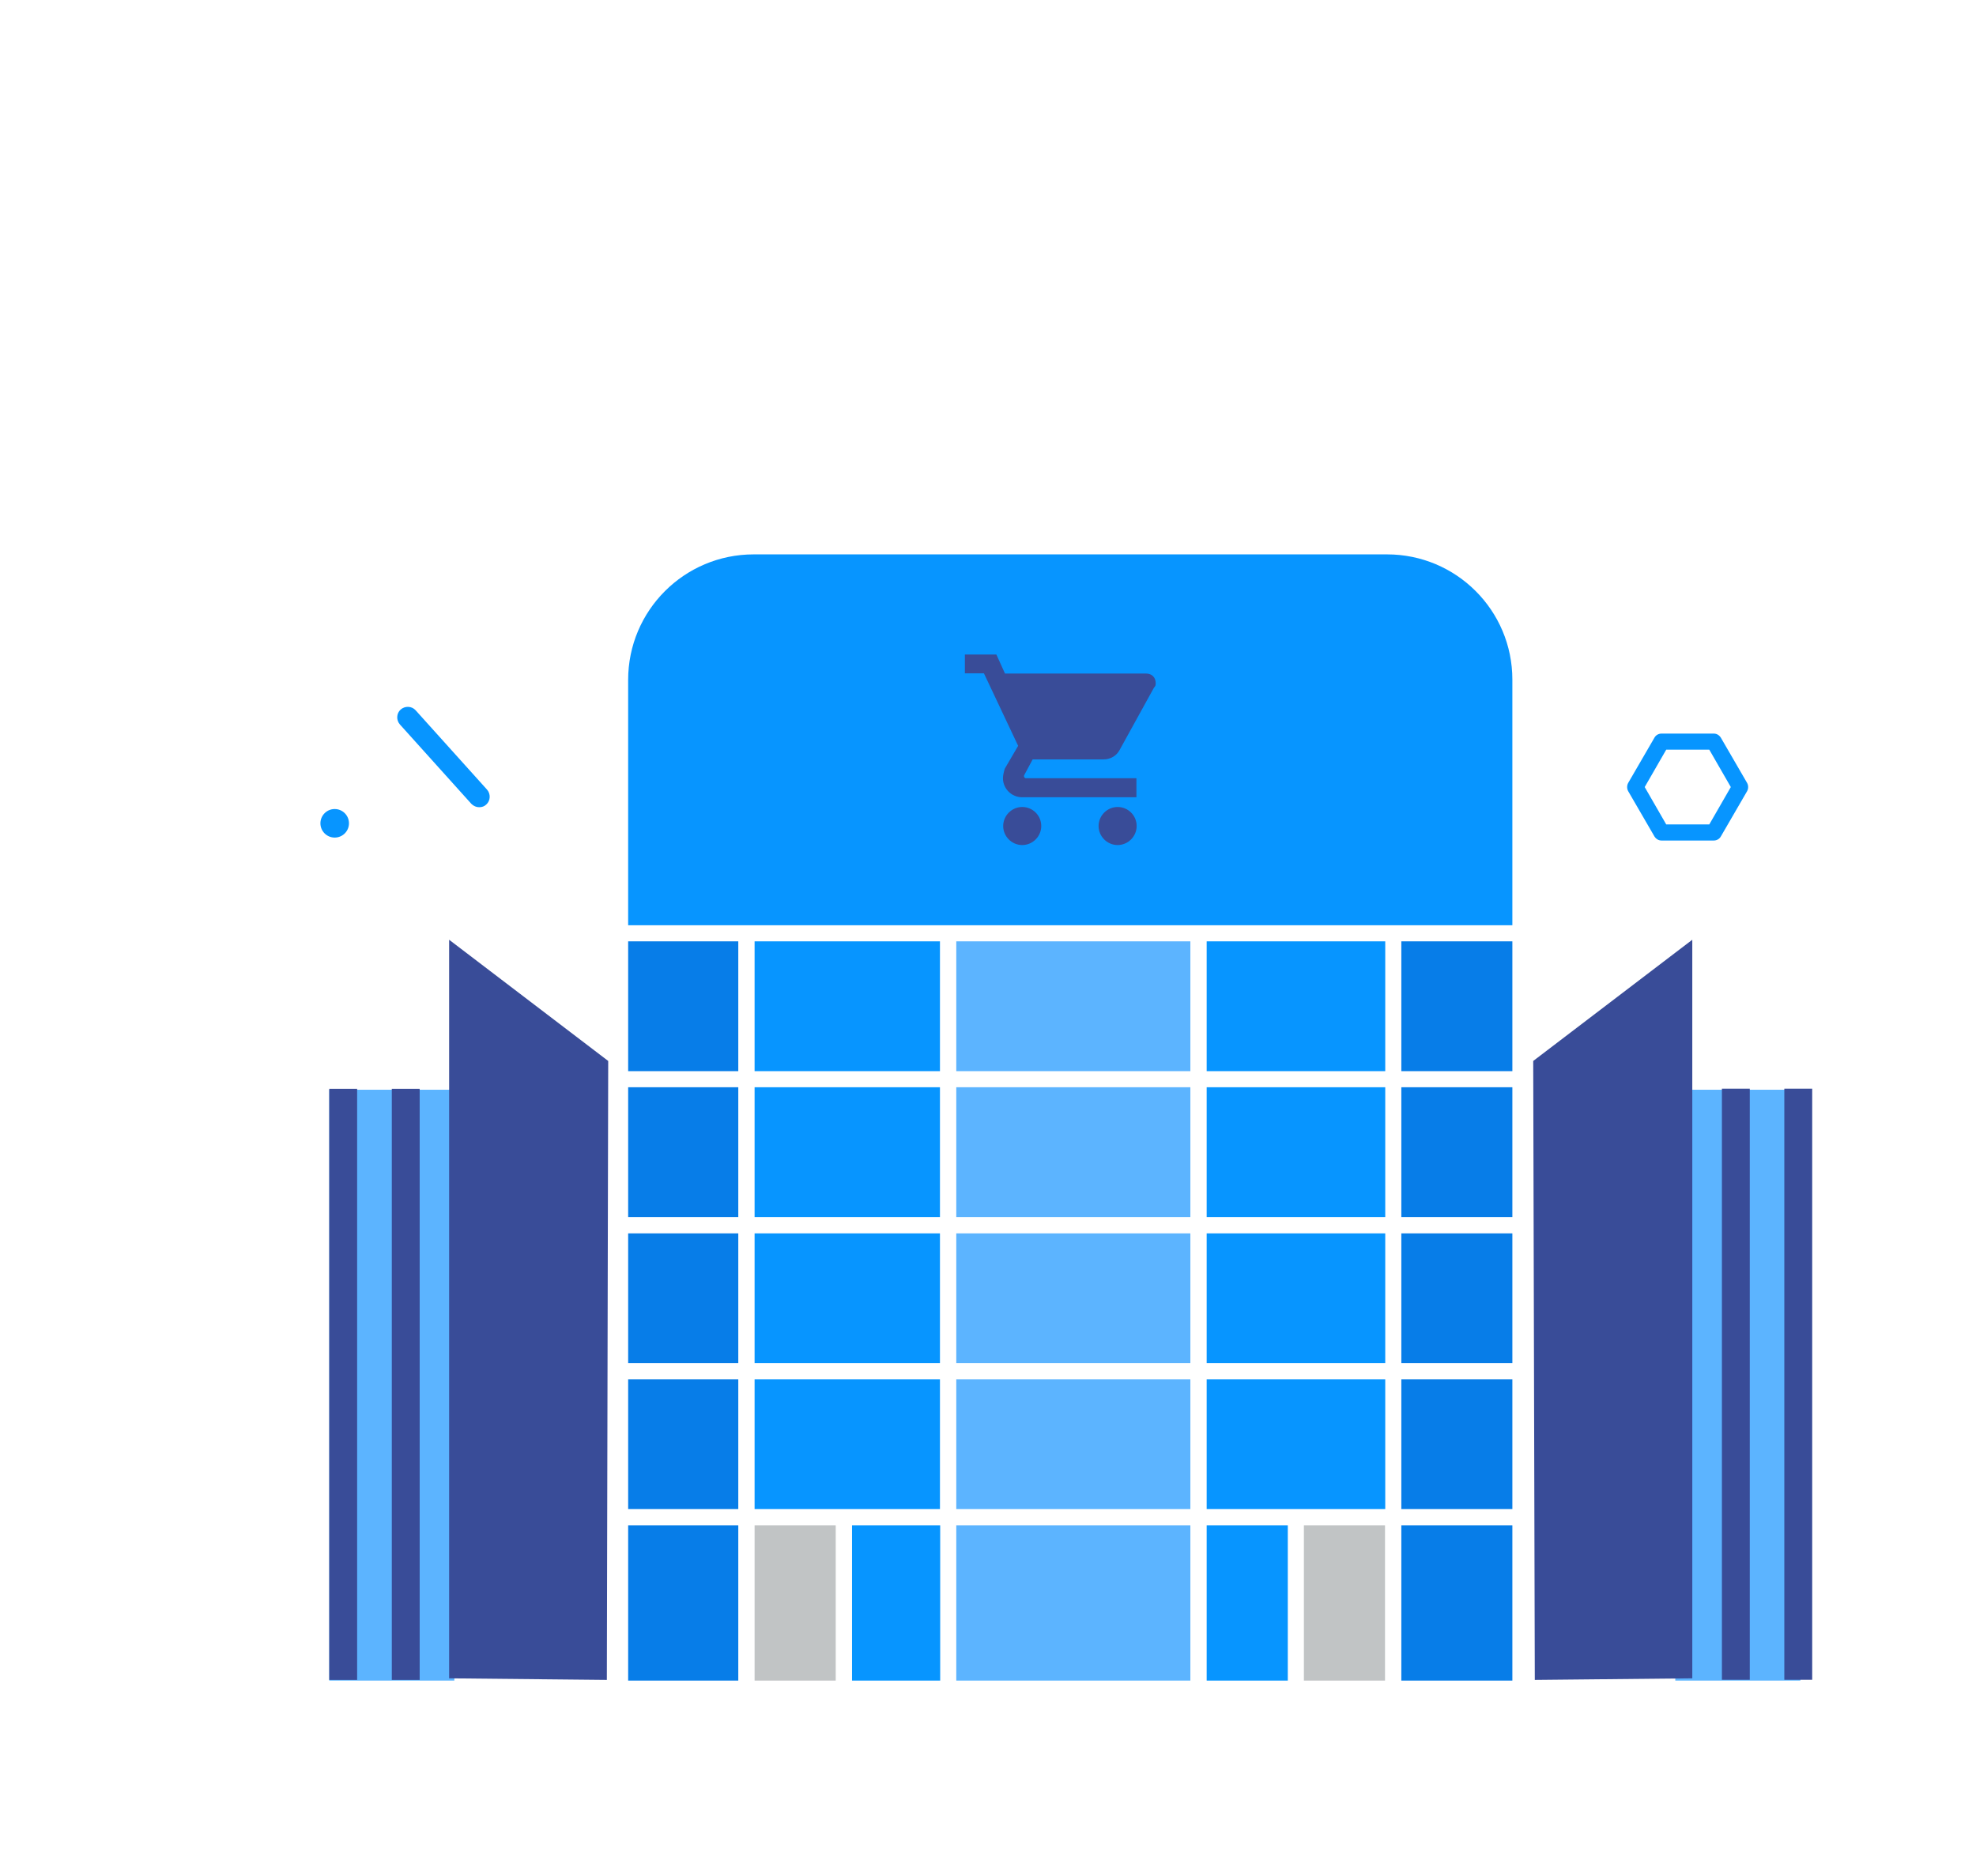 <?xml version="1.0" encoding="utf-8"?>
<!-- Generator: Adobe Illustrator 22.1.0, SVG Export Plug-In . SVG Version: 6.00 Build 0)  -->
<svg version="1.1" id="Capa_1" xmlns="http://www.w3.org/2000/svg" xmlns:xlink="http://www.w3.org/1999/xlink" x="0px" y="0px"
	 viewBox="0 0 872 828" style="enable-background:new 0 0 872 828;" xml:space="preserve">
<style type="text/css">
	.st0{fill:#5CB4FF;}
	.st1{fill:#E5E9EA;}
	.st2{fill:#C1C4C5;}
	.st3{fill:#0795FF;}
	.st4{fill:#394C98;}
	.st5{fill:#E0E0E0;}
	.st6{fill:#EEEEEE;}
	.st7{fill:#0783DE;}
	.st8{fill:none;stroke:#E5E9EA;stroke-width:4;stroke-miterlimit:10;}
	.st9{fill:#077DE8;}
	.st10{opacity:0.45;fill:#94A3BB;}
	.st11{fill:#DEDEDF;}
	.st12{fill:#88BDE7;}
	.st13{fill:#0782D7;}
	.st14{opacity:0.63;}
	.st15{fill:#94A3BB;}
	.st16{opacity:0.32;}
	.st17{clip-path:url(#SVGID_2_);}
	.st18{clip-path:url(#SVGID_4_);}
	.st19{fill:url(#XMLID_6_);}
	.st20{fill:url(#XMLID_7_);}
	.st21{fill:url(#XMLID_11_);}
	.st22{fill:#2B6CD7;}
	.st23{fill:#64C7F3;}
	.st24{fill:#6D6D6C;}
	.st25{fill:#076CD4;}
</style>
<rect x="145.3" y="481" class="st0" width="55.2" height="260.8"/>
<rect x="739.3" y="481" class="st0" width="55.2" height="260.8"/>
<g>
	<rect x="145.3" y="480.6" class="st4" width="12.3" height="260.9"/>
	<rect x="172.9" y="480.6" class="st4" width="12.3" height="260.9"/>
	<polygon class="st4" points="198.2,414.8 268.4,468.3 267.8,741.5 198.2,740.8 	"/>
	<g>
		
			<rect x="787.5" y="480.6" transform="matrix(-1 -4.504542e-11 4.504542e-11 -1 1587.214 1222.039)" class="st4" width="12.3" height="260.9"/>
		
			<rect x="759.8" y="480.6" transform="matrix(-1 -4.489710e-11 4.489710e-11 -1 1531.972 1222.039)" class="st4" width="12.3" height="260.9"/>
		<polygon class="st4" points="746.8,414.8 676.6,468.3 677.3,741.5 746.8,740.8 		"/>
	</g>
	<rect x="532.5" y="673.3" class="st3" width="35.8" height="68.5"/>
	<rect x="422" y="673.3" class="st0" width="103.3" height="68.5"/>
	<rect x="575.4" y="673.3" class="st2" width="35.8" height="68.5"/>
	<rect x="618.4" y="479.9" class="st9" width="49" height="57.3"/>
	<rect x="618.4" y="544.4" class="st9" width="49" height="57.3"/>
	<rect x="618.4" y="608.8" class="st9" width="49" height="57.3"/>
	<rect x="618.4" y="673.3" class="st9" width="49" height="68.5"/>
	<rect x="376" y="673.3" class="st3" width="38.9" height="68.5"/>
	<rect x="277.2" y="479.9" class="st9" width="48.6" height="57.3"/>
	<rect x="333" y="673.3" class="st2" width="35.8" height="68.5"/>
	<path class="st3" d="M612.1,244.7H332.6c-30.6,0-55.4,24.8-55.4,55.4v108.3h390.2V300C667.4,269.4,642.6,244.7,612.1,244.7z"/>
	<rect x="277.2" y="415.5" class="st9" width="48.6" height="57.3"/>
	<rect x="277.2" y="608.8" class="st9" width="48.6" height="57.3"/>
	<rect x="277.2" y="673.3" class="st9" width="48.6" height="68.5"/>
	<rect x="277.2" y="544.4" class="st9" width="48.6" height="57.3"/>
	<rect x="333" y="608.8" class="st3" width="81.8" height="57.3"/>
	<rect x="532.5" y="544.4" class="st3" width="78.8" height="57.3"/>
	<rect x="532.5" y="608.8" class="st3" width="78.8" height="57.3"/>
	<rect x="532.5" y="479.9" class="st3" width="78.8" height="57.3"/>
	<rect x="532.5" y="415.5" class="st3" width="78.8" height="57.3"/>
	<rect x="422" y="415.5" class="st0" width="103.3" height="57.3"/>
	<rect x="422" y="544.4" class="st0" width="103.3" height="57.3"/>
	<rect x="333" y="479.9" class="st3" width="81.8" height="57.3"/>
	<rect x="333" y="544.4" class="st3" width="81.8" height="57.3"/>
	<rect x="333" y="415.5" class="st3" width="81.8" height="57.3"/>
	<rect x="422" y="479.9" class="st0" width="103.3" height="57.3"/>
	<rect x="422" y="608.8" class="st0" width="103.3" height="57.3"/>
	<rect x="618.4" y="415.5" class="st9" width="49" height="57.3"/>
	<g>
		<path class="st4" d="M451.1,356.2c-4.6,0-8.4,3.8-8.4,8.4c0,4.6,3.8,8.4,8.4,8.4c4.6,0,8.4-3.8,8.4-8.4
			C459.5,359.9,455.7,356.2,451.1,356.2L451.1,356.2z M425.8,288.8v8.4h8.4l15.1,32l-5.9,10.1c-0.4,1.3-0.8,2.9-0.8,4.2
			c0,4.6,3.8,8.4,8.4,8.4h50.5v-8.4h-48.8c-0.4,0-0.8-0.4-0.8-0.8v-0.4l3.8-7.1h31.2c3.3,0,5.9-1.7,7.2-4.2l15.1-27.4
			c0.8-0.8,0.8-1.3,0.8-2.1c0-2.5-1.7-4.2-4.2-4.2h-62.3l-3.8-8.4H425.8z M493.2,356.2c-4.6,0-8.4,3.8-8.4,8.4
			c0,4.6,3.8,8.4,8.4,8.4c4.6,0,8.4-3.8,8.4-8.4C501.6,359.9,497.8,356.2,493.2,356.2L493.2,356.2z M493.2,356.2"/>
	</g>
	<g>
		<circle class="st3" cx="147.7" cy="363.4" r="6.3"/>
	</g>
	<g>
		<path class="st3" d="M211.5,356.3c-1.3,0-2.5-0.5-3.5-1.5l-31.5-35c-1.7-1.9-1.6-4.9,0.3-6.6c1.9-1.7,4.9-1.6,6.6,0.3l31.5,35
			c1.7,1.9,1.6,4.9-0.3,6.6C213.8,355.9,212.7,356.3,211.5,356.3z"/>
	</g>
	<g>
		<path class="st3" d="M756.3,371h-23.1c-1.3,0-2.4-0.7-3.1-1.8l-11.6-20c-0.6-1.1-0.6-2.5,0-3.6l11.6-20c0.6-1.1,1.8-1.8,3.1-1.8
			h23.1c1.3,0,2.4,0.7,3.1,1.8l11.6,20c0.6,1.1,0.6,2.5,0,3.6l-11.6,20C758.8,370.3,757.6,371,756.3,371z M735.3,363.9h19l9.5-16.5
			l-9.5-16.5h-19l-9.5,16.5L735.3,363.9z"/>
	</g>
</g>
</svg>
